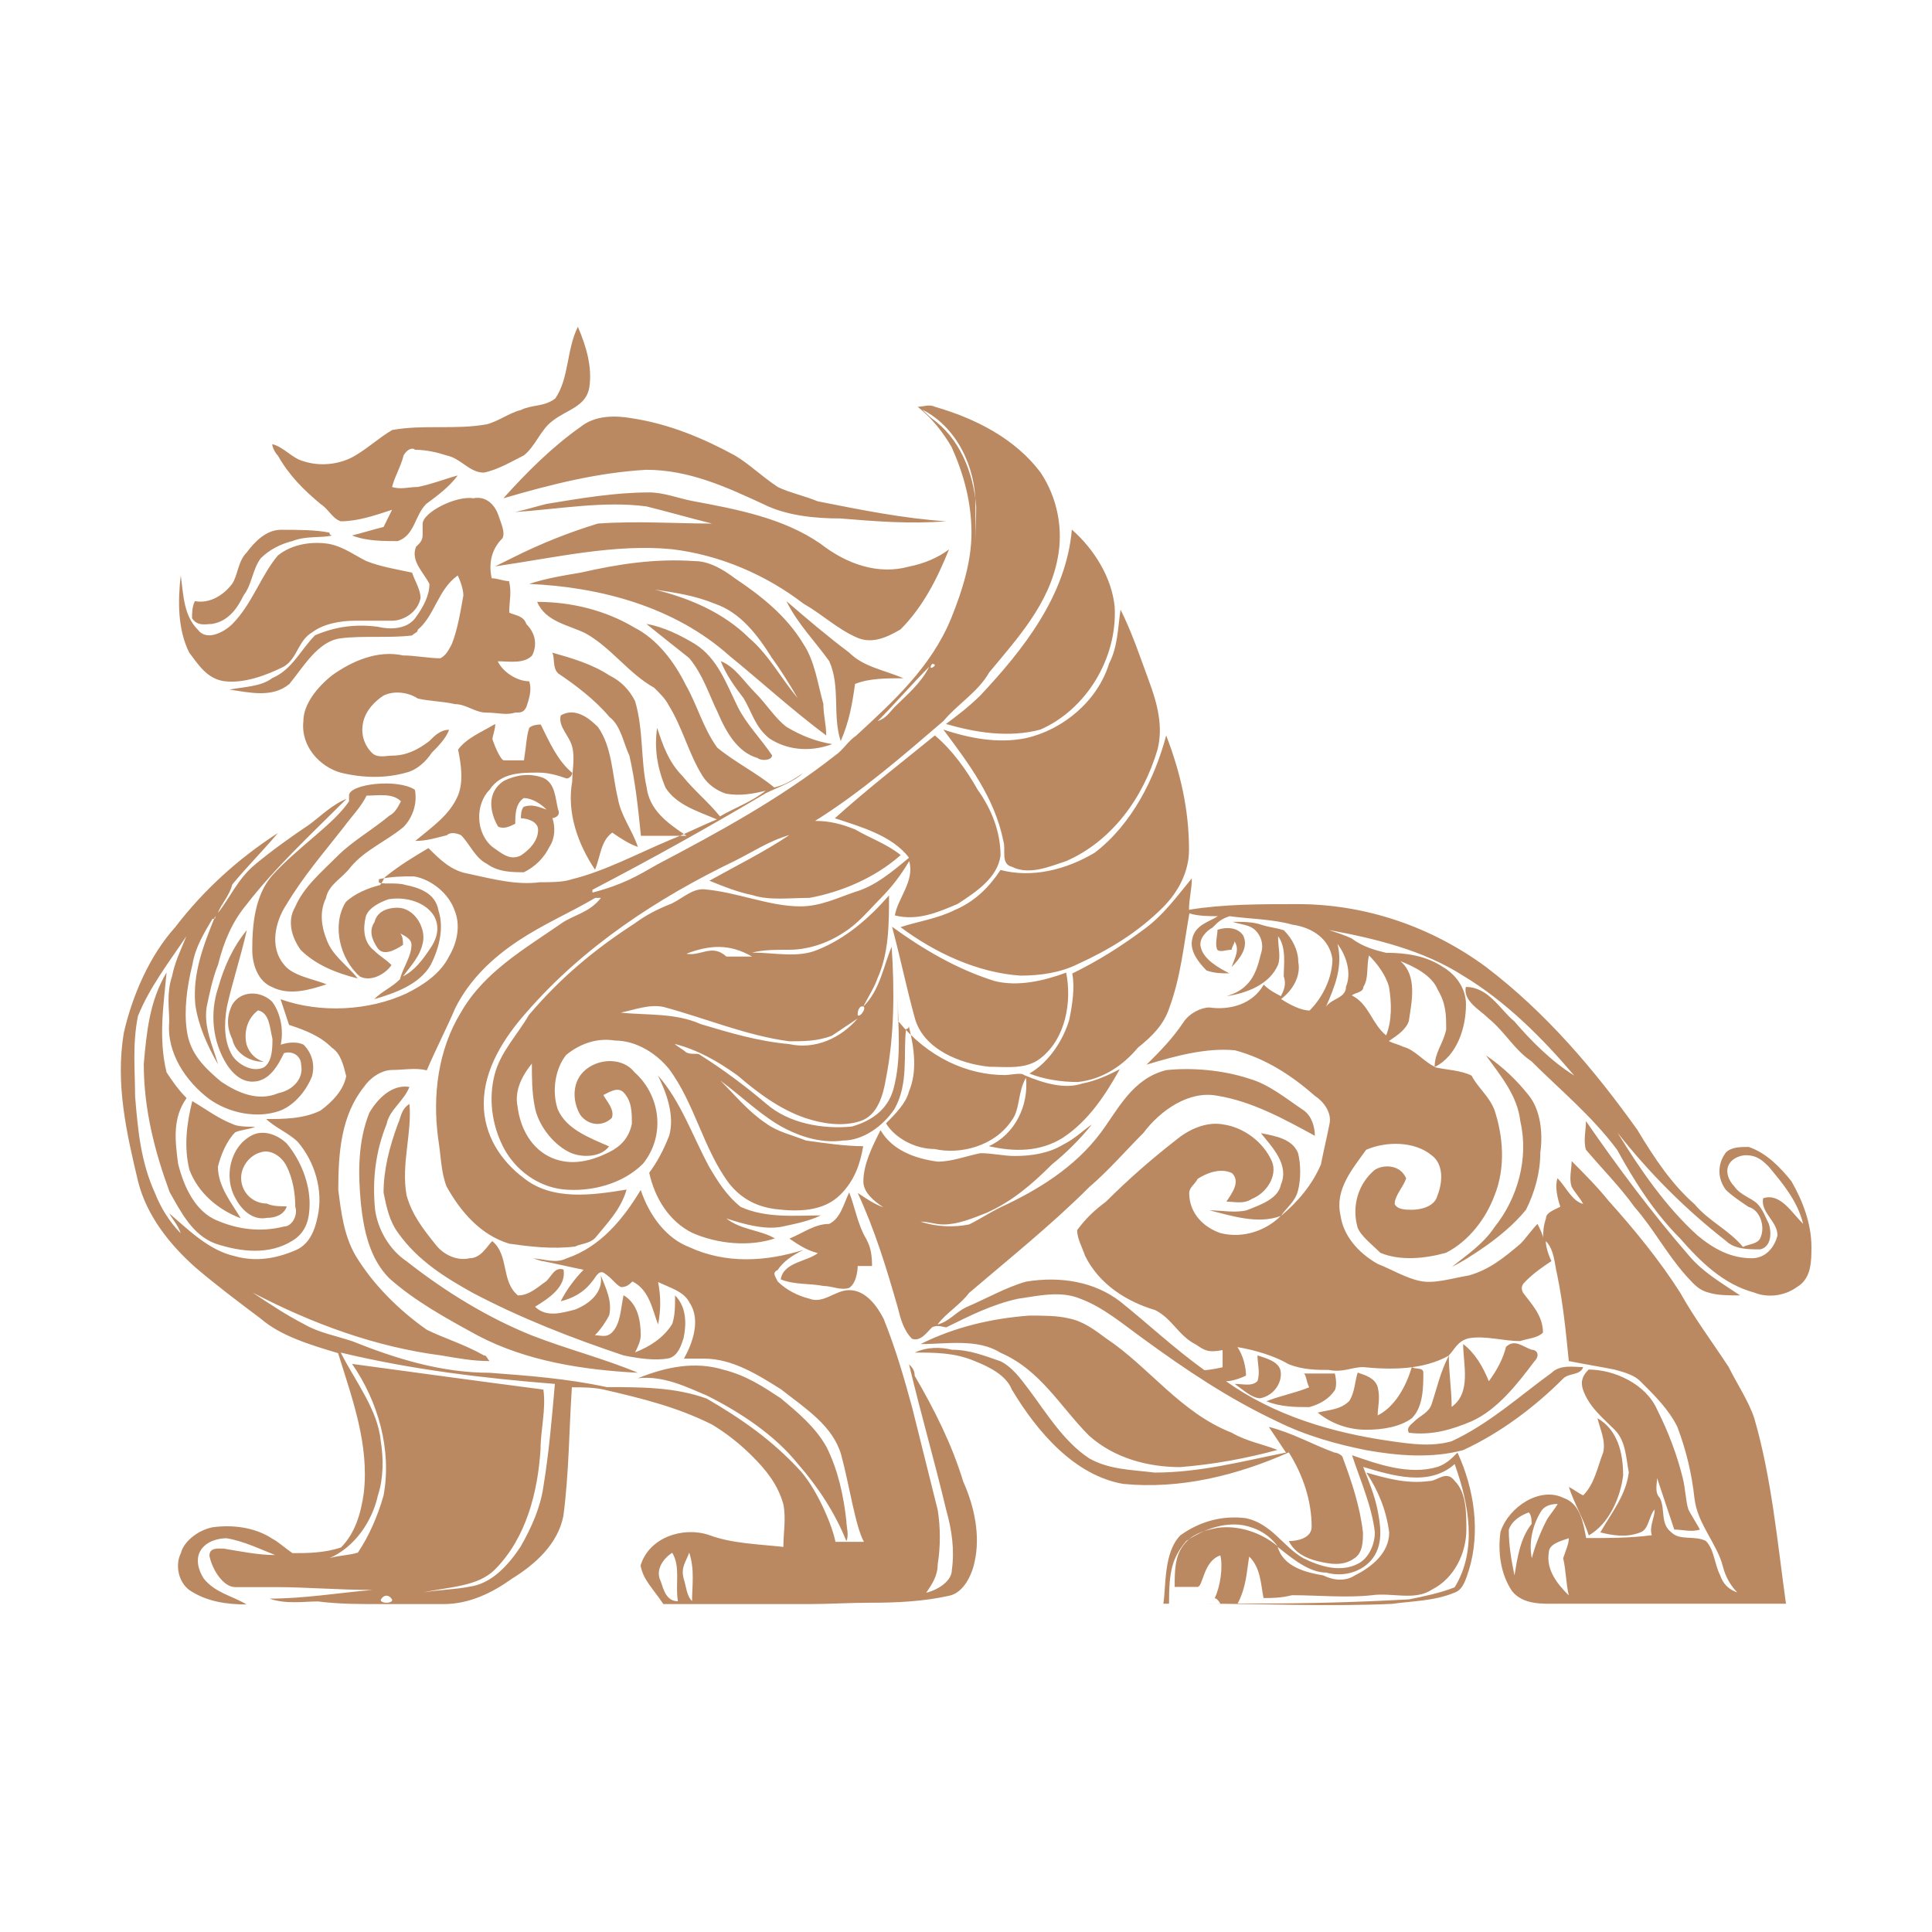 <svg version="1.1" xmlns="http://www.w3.org/2000/svg" fill-rule="evenodd" clip-rule="evenodd" height="1024" width="1024" viewBox="0 0 1024 1024"><path d="M306.3 173.2c4.5 10.6 7.6 21.2 6.1 31.8-1.5 10.6-12.1 12.1-19.7 18.2-6.1 4.5-9.1 13.6-15.1 18.2-6.1 3-13.6 7.6-21.2 9.1-7.6 0-12.1-7.6-19.7-9.1-4.5-1.5-10.6-3-16.7-3-1.5-1.5-4.5 0-6.1 3-1.5 6.1-4.5 10.6-6.1 16.7 4.5 1.5 9.1 0 13.6 0 7.6-1.5 15.1-4.5 21.2-6.1-4.5 6.1-10.6 10.6-16.7 15.1-6.1 6.1-6.1 16.7-15.1 19.7-7.6 0-16.7 0-24.2-3 6.1-1.5 10.6-3 16.7-4.5 1.5-3 3-6.1 4.5-9.1-9.1 3-18.2 6.1-27.2 6.1-4.5-1.5-6.1-6.1-10.6-9.1-9.1-7.6-16.7-15.1-22.7-25.7-1.5-1.5-3-4.5-3-6.1 6.1 1.5 10.6 7.6 16.7 9.1 9.1 3 19.7 1.5 27.2-3 7.6-4.5 12.1-9.1 19.7-13.6 16.7-3 33.3 0 50-3 6.1-1.5 12.1-6.1 18.2-7.6 6.1-3 12.1-1.5 18.2-6.1 7.4-10.7 5.9-25.9 12-38z m180.1 42.4c3 0 6.1-1.5 9.1 0 21.2 6.1 42.4 16.7 56 34.8 9.1 13.6 12.1 30.3 9.1 45.4-4.5 24.2-21.2 42.4-36.3 60.6-6.1 10.6-16.7 16.7-24.2 25.7-21.2 18.2-43.9 37.9-68.1 53 7.6 0 13.6 1.5 21.2 4.5 7.6 4.5 16.7 7.6 24.2 13.6-13.6 12.1-31.8 19.7-48.4 22.7-10.6 0-21.2 1.5-30.3-1.5-7.6-1.5-15.1-4.5-22.7-7.6 13.6-7.6 28.8-15.1 42.4-24.2-10.6 3-19.7 9.1-28.8 13.6-40.9 19.7-80.2 45.4-110.5 80.3-12.1 13.6-22.7 30.3-22.7 48.5 0 16.7 9.1 30.3 21.2 39.4 15.1 12.1 36.3 9.1 54.5 6.1-3 10.6-10.6 18.2-16.7 25.7-3 3-7.6 3-10.6 4.5-12.1 1.5-24.2 0-34.8-1.5-15.1-4.5-25.7-16.7-33.3-30.3-3-7.6-3-16.7-4.5-25.7-3-22.7 0-46.9 12.1-66.6 12.1-21.2 33.3-33.4 53-47 6.1-4.5 15.1-5.7 21.2-13.7h-3c-13.6 8-27.2 13.7-40.9 22.8s-25.7 20.5-33.3 35.6c-4.5 10.6-10.6 22.4-15.1 33-6.1-1.5-12.1-0.2-18.2-0.2s-12.1 4.5-15.1 9c-12.1 15.1-13.6 34.8-13.6 54.5 1.5 12.1 3 24.2 9.1 34.8 9.1 15.1 22.7 28.8 37.8 39.4 9.1 4.5 19.7 7.6 30.3 13.6 1.5 0 1.5 1.5 3 3-9.1 0-16.7-1.5-25.7-3-34.8-4.5-68.1-16.7-99.9-33.3 9.1 6.1 18.2 12.1 27.2 16.7 7.6 4.5 16.7 6.1 25.7 9.1 22.7 9.1 46.9 16.7 72.7 16.7 19.7 1.5 40.9 3 62.1 7.6 18.2 0 36.3 0 53 6.1 18.2 10.6 34.8 22 50 38.7 9.1 10.6 16.7 29.2 18.2 37.2h15.1c-4.5-8-7.6-29.6-12.1-46.3-4.5-15.1-18.2-23.9-31.8-34.5-12.1-7.6-25.7-16.3-40.9-16.3h-10.6c4.5-8 9.1-20.5 3-29.6-3-6.1-10.6-8-16.7-11 1.5 7.6 1.5 14.9 0 22.5-3-7.6-4.5-18.3-13.6-22.8-1.5 1.5-3 3-6.1 3-3-1.5-4.5-4.6-9.1-7.6-3-1.5-4.5 3-6.1 4.5-4.5 6.1-10.6 9.1-16.7 10.6 3-6.1 7.6-12.1 12.1-16.7-7.6-1.5-13.6-3-21.2-4.5-1.5 0-4.5-1.5-6.1-1.5 6.1 0 12.1 3 18.2 0 18.2-6.1 30.3-21.2 39.4-36.3 4.5 13.6 13.6 25.7 25.7 30.3 19.7 9.1 40.9 7.6 60.5 1.5-6.1 3-10.6 6.1-13.6 10.6-3 1.5-1.5 3 0 6.1 4.5 4.5 10.6 7.6 16.7 9.1 7.6 3 13.6-4.5 21.2-4.5 9.1 0 15.1 9.1 18.2 15.1 6.1 15.1 10.6 30.3 15.1 46.9 4.5 18.2 9.1 36.3 13.6 54.5 1.5 9.1 1.5 19.7 0 28.8 0 6.1-3 10.6-6.1 15.1 6.1-1.5 13.6-6.1 13.6-12.1 1.5-10.6 0-21.2-3-31.8-6.1-25.7-13.6-51.5-19.7-77.2 1.5 1.5 3 3 3 6.1 10.6 18.2 19.7 36.3 25.7 56 6.1 13.6 9.1 28.8 6.1 42.4-1.5 7.6-6.1 16.7-13.6 18.2-13.6 3-27.2 3.7-42.4 3.7-10.6 0-21.2 0.7-31.8 0.7h-77.2c-6.1-9-10.6-12.8-12.1-20.4 4.5-15.1 22.7-20.8 36.3-16.2 12.1 4.5 25.7 4.8 39.4 6.3 0-7.6 1.5-15 0-22.6-3-10.6-9.1-18.1-16.7-25.7-6.1-6.1-13.6-12.1-21.2-16.6-18.2-9.1-36.3-13.6-56-18.2-6.1-1.5-12.1-1.5-18.2-1.5-1.5 22.7-1.5 45.4-4.5 68.2-3 15.1-15.1 25.7-27.2 33.2-10.6 7.6-22.7 13.5-36.3 13.5h-31.8c-12.1 0-22.7 0.1-34.8-1.4-7.6 0-16.7 1.6-25.7-1.5 18.2 0 36.3-3 54.5-4.6-18.2 0-34.8-1.5-51.5-1.5h-21.2c-6.1 0-12.1-9-13.6-16.6 0-4.5 4.5-3.8 7.6-3.8 9.1 1.5 18.2 3.4 27.2 3.4-7.6-3-16.7-7.4-25.7-8.9-4.5 0-10.6 1.6-13.6 6.2s-1.5 10.6 1.5 15.2c6.1 7.6 15.1 9.1 22.7 13.7-10.6 0-21.2-1.5-30.3-7.6-6.1-4.5-7.6-13.6-4.5-19.7 1.5-6.1 9.1-12.1 16.7-13.6 10.6-1.5 22.7 0 31.8 6.1 3 1.5 6.1 4.5 10.6 7.6 7.6 0 16.7 0 25.7-3 7.6-7.6 10.6-18.2 12.1-28.8 3-25.7-6.1-50-13.6-74.2-15.1-4.5-30.3-9.1-40.9-18.2-12.1-9.1-24.2-18.2-34.8-27.3-13.6-12.1-25.7-27.3-30.3-45.4-6.1-25.7-12.1-51.5-7.6-78.8 4.5-19.7 13.6-40.9 27.2-56 15.1-19.7 33.3-36.3 54.5-50-7.6 9.1-16.7 18.2-24.2 27.3-1.5 6.1-6.1 10.6-7.6 15.1 6.1-7.6 10.6-18.2 19.7-25.7 9.1-7.6 19.7-15.1 28.8-21.2 6.1-4.5 12.1-10.6 19.7-13.6-18.2 18.2-37.8 36.3-53 56-7.6 9.1-12.1 19.7-15.1 31.8-3 7.6-4.5 15.1-6.1 22.7-1.5 10.6 3 19.7 6.1 30.3-6.1-10.6-10.6-21.2-12.1-31.8-1.5-16.7 4.5-31.8 10.6-46.9 0 1.5 0 1.5-1.5 1.5-4.5 7.6-9.1 15.1-10.6 24.2-3 12.1-4.5 24.2-3 34.8 1.5 12.1 9.1 19.7 18.2 27.3 9.1 6.1 19.7 10.6 30.3 6.1 7.6-1.5 13.6-7.6 12.1-15.1 0-4.5-4.5-7.6-9.1-6.1-3 6.1-7.6 15.1-16.7 15.1-6.1 0-10.6-4.5-13.6-9.1-7.6-12.1-9.1-27.3-4.5-40.9 3-10.6 7.6-21.2 15.1-30.3-3 13.6-7.6 27.3-10.6 40.9-1.5 9.1-1.5 18.2 3 25.7 3 4.5 10.6 9.1 16.7 6.1 4.5-3 4.5-10.6 4.5-15.1-1.5-6.1-1.5-13.6-7.6-15.1-6.1 4.5-7.6 12.1-6.1 18.2 1.5 4.5 4.5 7.6 9.1 9.1-7.6 0-15.1-4.5-16.7-12.1-3-6.1-3-12.1 0-18.2 4.5-7.6 15.1-7.6 21.2-1.5 4.5 6.1 6.1 15.1 4.5 22.7 4.5-1.5 9.1-1.5 12.1 0 4.5 4.5 6.1 10.6 4.5 16.7-3 7.6-9.1 15.1-16.7 18.2-12.1 4.5-27.2 1.5-37.8-6.1-12.1-9.1-22.7-24.2-21.2-40.9 0-7.6-1.5-15.1 1.5-24.2 1.5-7.6 4.5-13.6 7.6-21.2-9.1 13.6-19.7 27.3-25.7 42.4-3 15.1-1.5 28.8-1.5 42.4 1.5 18.2 3 34.8 10.6 51.5 3 7.6 7.6 15.1 13.6 21.2-1.5-4.5-4.5-7.6-6.1-10.6 10.6 9.1 21.2 19.7 34.8 22.7 10.6 3 21.2 1.5 31.8-3 7.6-3 10.6-10.6 12.1-18.2 3-13.6-1.5-28.8-10.6-39.4-4.5-4.5-12.1-7.6-16.7-12.1 9.1 0 19.7 0 28.8-4.5 6.1-4.5 12.1-10.6 13.6-18.2-1.5-6.1-3-12.1-7.6-15.1-6.1-6.1-13.6-9.1-22.7-12.1-1.5-4.5-3-9.1-4.5-13.6 21.2 7.6 46.9 6.1 66.6-3 9.1-4.5 18.2-10.6 22.7-19.7 4.5-7.6 6.1-16.7 3-24.2-3-9.1-12.5-16.7-21.6-18.2-6.1 0-11.6 0-18.6 1.5v1.5c0 1.5 9.5 0 14 1.5 7.6 1.5 16.1 4.5 17.6 13.6 3 9.1 0.5 19.7-4.1 28.8-6.1 10.6-19.4 15.1-30 18.2 4.5-4.5 9.2-6.1 13.7-10.6 1.5-6.1 6.1-12.1 6.1-18.2 0-3-3-4.5-6-6.1 1.5 1.5 1.5 4.5 1.5 6.1-4.5 3-10.6 6.1-13.6 1.5-3-4.5-4.5-9.1-1.5-13.6 1.5-6.1 7.6-7.6 12.1-7.6 9.1 0 15.1 10.6 13.6 18.2s-6.1 12.1-10.6 18.2c6.1-3 10.6-9.1 13.6-13.6 4.5-6.1 6.1-12.1 3-18.2-4.5-7.6-15.1-10.6-24.2-9.1-4.5 1.5-10.6 4.5-12.1 9.1-1.5 6.1-1.5 13.6 4.5 18.2 3 3 6.1 4.5 9.1 7.6-3 4.5-10.6 9.1-16.7 6.1-10.6-9.1-15.1-27.3-7.6-39.4 4.5-4.5 12.1-7.6 18.2-9.1 1.5-1.5 1.5-3 3-4.5 7.6-6.1 15.1-10.6 22.7-15.1 6.1 6.1 12.1 12.1 21.2 13.6 13.6 3 25.7 6.1 37.8 4.5 6.1 0 12.1 0 16.7-1.5 18.2-4.5 34.8-13.6 53-21.2 7.6-3 16.7-7.6 24.2-10.6-10.6-4.5-21.2-7.6-27.2-16.7-4.5-10.6-6.1-21.2-4.5-31.8 3 9.1 6.1 18.2 13.6 25.7 6.1 7.6 13.6 13.6 19.7 21.2 7.6-4.5 16.7-7.6 24.2-13.6-6.1 1.5-13.6 3-21.2 1.5-4.5-1.5-9.1-4.5-12.1-9.1-7.6-12.1-10.6-25.7-18.2-37.9-1.5-3-4.5-6.1-7.6-9.1-13.6-7.6-22.7-21.2-36.3-28.8-9.1-4.5-21.2-6.1-25.7-16.7 18.2 0 36.3 4.5 51.5 13.6 12.1 6.1 21.2 18.2 27.2 30.3 6.1 10.6 9.1 22.7 16.7 33.3 9.1 7.6 21.2 13.6 30.3 21.2 6.1-1.5 10.6-4.5 15.1-7.6-4.5 4.5-13.5 7.6-19.6 10.6-29.9 17.8-59.9 34.5-91.9 51.2v1.5c17-4.5 24.1-9.1 34.7-15.1 31.8-16.7 65-34.8 93.8-57.5 4.5-3 6.8-7.6 11.3-10.6 19.7-18.2 39.7-36.3 50.3-62.1 6.1-15.1 10.8-30.3 10.8-45.4 0-16.7-4.4-31.8-10.5-45.4-4.5-7.8-10.4-15.3-18-21.4z m2.4 1.5c1.5 1.5 3.3 3 4.8 4.5 15.1 10.6 22.3 28.8 23.8 46.9 0 6.1-0.4 12.1-0.4 18.2V267c0-19.6-10-40.8-28.2-49.9z m5.2 134.8c-3.1 4.6 4.5 0 0 0z m-28.8 30.3c4.5-1.5 6.1-4.5 9.1-7.6 6.1-6.1 13.6-12.1 18.2-21.2-9.1 9.1-18.2 19.7-27.3 28.8z m-1.5 1.5z m-10.6 9.1zM180.6 716.9c7.6 15.1 19.7 30.3 21.2 46.9 1.5 9.1 1.5 19.7-1.5 28.8-3 13.6-12.1 27.3-25.7 33.3 4.5-1.5 10.6-1.5 15.1-3 6.1-9.1 10.6-19.7 13.6-30.3 4.5-24.2-3-50-16.7-69.7 33.3 4.5 66.6 9.1 101.4 13.6 1.5 10.6-1.5 21.2-1.5 31.8-1.5 22.7-7.6 46.9-24.2 63.6-9.1 9.1-24.2 9.1-37.8 12.1 9.1-1.5 16.7-1.5 24.2-3 12.1-1.5 21.2-12.1 27.2-21.2 6.1-10.6 10.6-21.2 12.1-31.8 3-18.2 4.5-36.3 6.1-54.5-37.8-3-75.6-7.5-113.5-16.6z m181.7 119.6c1.5 4.5 1.5 9.1 4.5 12.1 0-7.6 1.5-16.7-1.5-25.7-1.5 4.5-4.5 7.6-3 13.6z m-12.1 1.6c1.5 4.5 3 10.6 9.1 10.6-1.5-9.1 1.5-18.2-3-25.7-4.6 2.9-9.2 9-6.1 15.1zM201.8 848c0 2 6.1 2 6.1 0-1.5-3-4.6-3-6.1 0z m106-621.8c7.6-6.1 18.2-6.1 27.2-4.5 19.7 3 37.8 10.6 54.5 19.7 7.6 4.5 13.6 10.6 22.7 16.7 6.1 3 13.6 4.5 21.2 7.6 22.7 4.5 45.4 9.1 68.1 10.6-19.7 1.5-37.8 0-56-1.5-13.6 0-28.8-1.5-40.9-7.6-19.7-9.1-39.4-18.2-62.1-18.2-25.7 1.5-50 7.6-75.7 15.1 12.2-13.6 25.9-27.3 41-37.9z m-18.2 40.9c18.2-3 36.3-6.1 54.5-6.1 7.6 0 15.1 3 22.7 4.5 24.2 4.5 48.4 9.1 68.1 22.7 13.6 10.6 30.3 16.7 46.9 12.1 7.6-1.5 15.1-4.5 21.2-9.1-6.1 15.1-13.6 30.3-25.7 42.4-7.6 4.5-15.1 7.6-22.7 4.5-10.6-4.5-18.2-12.1-28.8-18.2-19.7-15.1-43.9-25.7-69.6-28.8-30.3-3-62.1 4.5-93.8 9.1 3-1.5 6.1-3 9.1-4.5 15.1-7.6 30.3-13.6 45.4-18.2 21.2-1.5 40.9 0 60.5 0-12.1-3-22.7-6.1-34.8-9.1-22.7-3-46.9 1.5-69.6 3 6-1.3 10.6-2.8 16.6-4.3zM224 277.7c0-6.1 17.7-15.1 26.8-13.6 7.6-1.5 11.9 4.5 13.4 9.1 1.5 4.5 3.7 9.1 2.1 12.1-6.1 6.1-7.3 13.6-5.7 21.2 3 0 6.2 1.5 9.2 1.5 1.5 6.1 0.1 10.6 0.1 16.7 3 1.5 7.6 1.5 9.1 6.1 4.5 4.5 6.1 10.6 3 16.7-4.5 4.5-12.1 3-18.2 3 3 6.1 10.6 10.6 16.7 10.6 1.5 4.5 0 9.1-1.5 13.6-1.5 3-3 3-6.1 3-4.5 1.5-9.1 0-15.1 0-6.1 0-10.6-4.5-16.7-4.5-6.1-1.5-13.6-1.5-19.7-3-4.5-3-12.1-4.5-18.2-1.5-4.5 3-9.1 7.6-10.6 13.6-1.5 6.1 0 12.1 4.5 16.7 3 3 7.6 1.5 10.6 1.5 7.6 0 13.6-3 19.7-7.6 3-3 6.1-6.1 10.6-6.1-1.5 4.5-6.1 9.1-9.1 12.1-3 4.5-7.6 9.1-13.6 10.6-10.6 3-22.7 3-34.8 0-10.6-3-21.2-13.6-19.7-27.3 0-9.1 7.6-18.2 15.1-24.2 10.6-7.6 24.2-13.6 37.8-10.6 6.1 0 13.6 1.5 19.7 1.5 3-1.5 4.5-4.5 6.1-7.6 3-7.6 4.5-16.7 6.1-25.7 0-3-1.5-7.6-3-10.6-10.6 7.6-12.1 21.2-21.2 28.8 0 1.5-1.5 1.5-3 3-12.1 1.5-25.7 0-37.8 1.5-12.1 1.5-19.7 15.1-27.2 24.2-9.1 7.6-21.2 4.5-31.8 3 7.6-1.5 16.7-1.5 22.7-6.1 10.6-4.5 15.1-15.1 22.7-22.7 10.6-4.5 21.2-6.1 33.3-4.5 6.1 1.5 15.1 1.5 19.7-4.5 4.5-6.1 7.6-12.1 7.6-18.2-3-6.1-10.1-12.1-7.1-19.7 1.5-1.5 3.5-3 3.5-6.1v-6z m-93.3 15.2c4.5-6.1 10.6-12.1 18.2-12.1 9.1 0 18.2 0 25.7 1.5 0 1.5 1.5 1.5 1.5 1.5-6.1 1.5-13.6 0-21.2 3-6.1 1.5-12.1 4.5-16.7 9.1-4.5 6.1-4.5 13.6-9.1 19.7-3 6.1-7.6 13.6-16.7 15.1-3 0-7.6 1.5-10.6-3 0-3 0-6.1 1.5-9.1 7.6 1.5 15.1-3 19.7-9.1 3.1-4.5 3.1-12.1 7.7-16.6z m437.4-12.2c12.1 10.6 21.2 25.7 22.7 40.9 1.5 27.3-15.1 54.5-39.4 65.1-16.7 4.5-34.8 1.5-50-3 6.1-4.5 12.1-9.1 18.2-15.1 22.8-24.3 45.5-53 48.5-87.9z m-420.8 13.7c7.6-6.1 18.2-7.6 27.2-6.1 7.6 1.5 13.6 6.1 19.7 9.1 7.6 3 16.7 4.5 24.2 6.1 1.5 4.5 4.5 9 4.5 13.5-1.5 7.6-9.1 12-15.1 12h-19.7c-7.6 0-16.7 1.6-22.7 6.2-7.6 4.5-7.6 13.7-15.1 18.2-9.1 4.5-21.2 9.1-31.8 7.6-9.1-1.5-13.6-9.1-18.2-15.1-6.1-12.1-6.1-27.3-4.5-40.9 1.5 10.6 1.5 21.2 9.1 28.8 4.5 6.1 13.6 1.5 18.2-3 10.6-10.7 15.2-25.8 24.2-36.4z m160.5 9.1c19.7-4.5 39.4-7.6 60.5-6.1 7.6 0 15.1 4.5 21.2 9.1 13.6 9.1 27.2 19.7 36.3 34.8 6.1 9.1 7.6 21.2 10.6 31.8 0 6.1 1.5 10.6 1.5 16.7-18.2-13.6-34.8-28.8-51.5-42.4-28.8-25.7-68.1-36.3-106-37.9 9.2-3 18.3-4.5 27.4-6z m39.3 9c18.2 4.5 36.3 12.1 50 25.7 10.6 9.1 16.7 21.2 25.7 31.8-4.5-7.6-9.1-15.1-13.6-21.2-7.6-12.1-16.7-24.2-30.3-28.8-10.6-4.4-21.2-5.9-31.8-7.5z m69.7 6.1c10.6 9.1 21.2 18.2 33.3 27.3 7.6 7.6 18.2 9.1 28.8 13.6-9.1 0-18.2 0-25.7 3-1.5 10.6-3 19.7-7.6 30.3-4.5-13.6 0-28.8-6.1-42.4-7.6-10.6-16.7-19.7-22.7-31.8z m177.1 4.5c6.1 12.1 10.6 25.7 15.1 37.9 4.5 12.1 7.6 24.2 4.5 36.3-7.6 25.7-24.2 48.5-48.4 59.1-9.1 3-19.7 7.6-28.8 3-6.1-1.5-3-9.1-4.5-13.6-4.5-22.7-18.2-40.9-31.8-59.1 13.6 4.5 28.8 7.6 43.9 4.5 19.7-4.5 37.8-19.7 43.9-39.4 4.6-9 4.6-18.1 6.1-28.7z m-251.3 7.6c9.1 1.5 18.2 6.1 25.7 10.6 12.1 7.6 16.7 21.2 22.7 33.3 4.5 9.1 12.1 16.7 18.2 25.7 0 3-6.1 3-7.6 1.5-10.6-3-16.7-13.6-21.2-24.2-4.5-9.1-7.6-19.7-15.1-28.8-7.6-6-15.1-12-22.7-18.1z m-49.9 15.2c10.6 3 21.2 6.1 30.3 12.1 6.1 3 10.6 7.6 13.6 13.6 4.5 15.1 3 31.9 6.1 45.5 1.5 12.1 10.6 18.9 21.2 25.9h-24.2c-1.5-15-3-28.9-6.1-42.5-3-6.1-4.5-16-10.6-20.5-7.6-9.1-18.2-17.1-27.2-23.1-3.1-3.1-1.6-8-3.1-11z m89.3 4.5c7.6 3 12.1 10.6 18.2 16.7s10.6 13.6 16.7 18.2c7.6 4.5 15.1 7.6 24.2 9.1-12.1 4.5-24.2 3-33.3-3-7.6-6.1-9.1-13.6-13.6-21.2-4.7-6.2-9.2-12.2-12.2-19.8z m-84.8 28.8c7.6-4.5 15.1 1.5 19.7 6.1 7.6 10.6 7.6 25.7 10.6 37.9 1.5 9.1 7.6 16.7 10.6 25.7-4.5-1.5-9.1-4.5-13.6-7.6-6.1 4.5-6.1 12.1-9.1 19.7-9.1-13.6-15.1-30.3-12.1-46.9 0-6.1 1.5-12.1 0-18.2s-7.6-10.7-6.1-16.7z m-16.7 6.6c1.5-1.5 4.5-1.8 6.1-1.8 4.5 9.1 9.1 19.5 16.7 25.6 0 1.5-1.5 3-3 3-4.5-1.5-9.1-3.1-15.1-3.1-9.1 0-19.7 0-25.7 9.1-7.6 7.6-7.6 22.7 1.5 30.3 4.5 3 9.1 7.6 15.1 4.5 4.5-3 9.1-7.6 9.1-13.6 0-4.5-6.1-6.1-9.1-6.1 0-1.5 0-4.5 1.5-6.1 4.5-1.5 7.6 0 12.1 1.5-3-3-7.6-6.1-12.1-6.1-4.5 3-4.5 9.1-4.5 13.6-3 1.5-6.1 3-9.1 1.5-4.5-7.6-6.1-18.2 3-24.2 6.1-3 13.6-4.5 21.2-1.5 6.1 3 6.1 10.6 7.6 16.7 1.5 3-1.5 4.5-3 4.5 1.5 4.5 1.5 10.6-1.5 15.1-3 6.1-7.6 10.6-13.6 13.6-6.1 0-13.6 0-19.7-4.5-6.1-3-9.1-10.6-13.6-15.1-3-1.5-6.1-1.5-7.6 0-6.1 1.5-10.6 3-16.7 3 9.1-7.6 18.2-13.6 22.7-24.2 3-7.6 1.5-16.7 0-24.2 4.5-6.1 12.1-9.1 19.7-13.6 0 3-1.5 6.6-1.5 8.1 1.5 4.5 4.5 11.2 6.1 11.2h10.6c1.3-8 1.3-12.7 2.8-17.2z m162 47.9c16.7-15.1 36.3-30.3 53-43.9 9.1 7.6 16.7 18.2 22.7 28.8 7.6 10.6 12.1 22.7 12.1 34.8-1.5 12.1-13.6 19.7-22.7 25.7-10.6 4.5-21.2 9.1-33.3 6.1 1.5-9.1 10.6-18.2 7.6-28.8-4.5 7.6-9.1 13.6-15.1 19.7-6.1 6.1-12.1 13.6-19.7 18.2-9.1 6.1-19.7 9.1-28.8 9.1-7.6 0-13.6 0-19.7 1.5 12.1 0 24.2 3 34.8-1.5 15.1-6.1 27.2-16.7 37.8-28.8 0 15.1 0 30.3-6.1 43.9-1.5 4.5-4.5 9.1-7.6 15.1 9.1-9.1 10.6-21.2 15.1-31.8 1.5 22.7 1.5 46.9-3 69.7-1.5 9.1-4.5 19.7-13.6 22.7s-19.7 1.5-28.8-1.5c-13.6-4.5-25.7-13.6-36.3-22.7-10.6-7.6-21.2-13.6-33.3-16.7 1.5 1.5 4.5 3 6.1 4.5 3 1.5 6.1 0 7.6 1.5 12.1 7.6 24.2 16.7 34.8 25.7 12.1 10.6 30.3 13.6 45.4 12.1 10.6-3 19-9.1 22-19.7 4.5-16.7 2.4-31.8 2.4-48.5V541c16 19.7 37 28.8 56.7 28.8 3 0 8.7-1.5 10.2 0 10.6 4.5 21.7 7.6 30.8 4.5 7.6-1.5 13.9-4.5 19.9-7.6-7.6 13.6-16.5 27.3-30.1 36.3-12.1 7.6-25.7 7.6-39.3 4.5 13.6-6.1 21.2-21.2 19.7-36.3-4.5 7.6-3 16.7-7.6 22.7-9.1 13.6-27.2 18.2-40.9 15.1-10.6 0-21.2-6.1-25.7-13.6 4.5-4.5 10.6-10.6 12.1-16.7 4.5-10.6 3-22.7 0-34.8 0 0 0 1.5-1.5 1.5-1.5 13.6 1.5 28.8-6.1 42.4-6.1 9.1-16.7 16.7-27.2 16.7-10.6 1.5-21.2-1.5-30.3-6.1-12.1-6.1-22.7-16.7-34.8-25.7 7.6 7.6 15.1 16.7 24.2 22.7 6.1 4.5 13.6 6.1 21.2 9.1 10.6 1.5 21.2 3 30.3 3-1.5 9.1-4.5 18.2-12.1 25.7-9.1 9.1-22.7 9.1-34.8 7.6-10.6-1.5-18.2-6.1-24.2-13.6-13.6-18.2-18.2-42.4-31.8-60.6-6.1-7.6-16.7-15.1-28.8-15.1-9.1-1.5-18.2 1.5-25.7 7.6-6.1 7.6-7.6 19.7-4.5 28.8 4.5 10.6 16.7 15.1 27.2 19.7-4.5 6.1-15.1 6.1-21.2 3-9.1-4.5-16.7-15.1-18.2-24.2-1.5-7.6-1.5-15.1-1.5-22.7-6.1 7.6-9.1 15.1-7.6 22.7 1.5 12.1 7.6 22.7 18.2 27.3 10.6 4.5 21.2 1.5 30.3-3 6.1-3 10.6-7.6 12.1-15.1 0-6.1 0-12.1-4.5-16.7-3-3-7.6 0-10.6 1.5 1.5 3 6.1 7.6 4.5 12.1-4.5 4.5-12.1 4.5-16.7-1.5-4.5-7.6-4.5-18.2 3-24.2 7.6-6.1 19.7-6.1 25.7 1.5 13.6 12.1 16.7 33.3 4.5 48.5-10.6 10.6-27.2 15.1-42.4 13.6-13.6-1.5-25.7-10.6-31.8-22.7-6.1-12.1-7.6-25.7-4.5-37.9 3-12.1 12.1-21.2 18.2-31.8 16.7-19.7 34.8-34.8 56-48.5 6.1-4.5 12.1-7.6 19.7-10.6 6.1-3 10.6-7.6 16.7-7.6 18.2 1.5 34.8 9.1 51.5 9.1 10.6 0 19.7-4.5 28.8-7.6 10.6-3 19.7-10.6 28.8-18.2-9-11.8-25.7-16.4-39.3-20.9z m-78.7 71.8c7.6 1.5 13.6-5.5 21.2 1.5h13.6c-12.1-7-22.7-6.1-34.8-1.5zM329 536.7c13.6 1.5 28.8 0 42.4 6.1 15.1 4.5 30.3 9.1 46.9 10.6 13.6 3 27.2-3 36.3-13.6-4.5 3-9.1 6.1-13.6 9.1-7.6 3-15.1 3-22.7 3-22.7-3-43.9-12.1-66.6-18.2-7.6-1.6-15.2 1.5-22.7 3z m127.1-3.1c-1.5 1.5-1.5 3-1.5 4.5 1.5 1.6 6.1-6 1.5-4.5z m124.2-81.7c19.7-15.1 31.8-39.4 37.8-62.1 7.6 19.7 12.1 39.4 12.1 60.6 0 12.1-6.1 22.7-13.6 30.3-13.6 13.6-28.8 22.7-45.4 30.3-9.1 4.5-19.7 6.1-30.3 6.1-22.7-1.5-45.4-12.1-63.6-25.7 9.1-3 19.7-4.5 28.8-9.1 10.6-4.5 18.2-12.1 24.2-21.2 16.7 4.4 34.8-0.1 50-9.2zM185 421.6c0-6.1 25.8-9.1 34.9-3 1.5 7.6-1.5 15.1-6 19.7-9.1 7.6-20.4 12.1-28 21.2-4.5 6.1-11.7 9.1-13.2 16.7-3 6.1-2.8 13.6 0.2 21.2 3 9.1 10.7 13.6 16.7 21.2-12.1-3-22.7-7.6-30.2-15.1-4.5-6.1-7.5-15.1-3-22.7 4.5-10.6 13.6-18.2 22.7-27.3 7.6-7.6 18.2-13.6 27.3-21.2 3-1.5 4.5-4.5 6.1-7.6-4.5-4.5-12.1-3-18.2-3-3 6.1-7.6 10.6-12.1 16.7-10.6 13.6-21.2 25.7-30.3 40.9-6.1 9.1-9.1 22.7-1.5 31.8 4.5 6.1 15.1 7.6 22.7 10.6-9.1 3-19.7 6.1-28.8 1.5-7.6-3-10.6-12.1-10.6-19.7 0-13.6 1.4-28.8 10.5-39.4 13.6-15.1 32.8-27.3 40.8-39.4v-3.1z m421 71.2c10.6-7.6 18.2-18.2 25.7-27.3 0 6.1-1.5 10.6-1.5 16.7 18.2-3 37.8-3 57.5-3 36.3 0 71.1 12.1 99.9 33.3 31.8 24.2 57.5 54.5 80.2 86.3 9.1 15.1 18.2 28.8 30.3 39.4 7.6 9.1 18.2 13.6 25.7 22.7 3-1.5 7.6-1.5 9.1-4.5 3-6.1 0-15.1-6.1-16.7-4.5-3-9.1-6.1-12.1-9.1-4.5-6.1-4.5-13.6 0-19.7 3-3 7.6-3 12.1-3 9.1 3 16.7 10.6 22.7 18.2 6.1 10.6 10.6 22.7 10.6 34.8 0 7.6 0 16.7-7.6 21.2-6.1 4.5-15.1 6.1-22.7 3-16.7-4.5-28.8-16.7-39.4-28.8-13.6-13.6-24.2-30.3-33.3-46.9-13.6-18.2-30.3-31.8-45.4-46.9-9.1-6.1-13.6-15.1-22.7-22.7-4.5-4.5-13.6-9.1-12.1-16.7 12.1 0 18.2 12.1 25.7 18.2 9.1 10.6 19.7 21.2 31.8 28.8-16.7-19.7-36.3-39.4-59-53-21.2-13.6-46.9-19.7-71.1-24.2 4.5 1.5 9.1 3 12.1 4.5 6.1 4.5 12.1 6.1 18.2 7.6 10.6 0 21.2 1.5 30.3 7.6 7.6 4.5 12.1 12.1 12.1 19.7 0 12.1-4.5 27.3-16.7 33.3 6.1 1.5 13.6 1.5 19.7 4.5 3 6.1 9.1 10.6 12.1 18.2 4.5 13.6 6.1 30.3 0 45.4-4.5 12.1-13.6 24.2-25.7 30.3-10.6 3-24.2 4.5-34.8 0-4.5-4.5-10.6-9.1-12.1-13.6-3-10.6 0-22.7 9.1-30.3 4.5-3 13.6-3 16.7 4.5-1.5 4.5-6.1 9.1-6.1 13.6 1.5 3 6.1 3 9.1 3 4.5 0 12.1-1.5 13.6-7.6 3-7.6 3-16.7-3-21.2-9.1-7.6-24.2-7.6-34.8-3-7.6 10.6-16.7 21.2-13.6 34.8 1.5 10.6 9.1 19.7 19.7 25.7 7.6 3 15.1 7.6 22.7 9.1s16.7-1.5 25.7-3c10.6-3 18.2-9.1 27.2-16.7 3-3 6.1-7.6 9.1-10.6 1.5 3 3 6.1 3 7.6 0-3 0-6.1 1.5-10.6 0-3 4.5-4.5 7.6-6.1-1.5-4.5-3-10.6-1.5-15.1 4.5 4.5 7.6 12.1 13.6 13.6-1.5-3-4.5-6.1-6.1-9.1-1.5-4.5 0-9.1 0-13.6 6.1 6.1 13.6 13.6 19.7 21.2 13.6 15.1 27.2 31.8 37.8 48.5 7.6 13.6 16.7 25.7 25.7 39.4 4.5 9.1 10.6 18.1 13.6 27.2C939 783.4 942 817 946.6 850h-121c-7.6 0-18.2 0.8-24.2-6.7-6.1-9.1-7.6-20.8-6.1-31.4 4.5-13.6 21.2-24 33.3-18 9.1 3 10.6 13.7 12.1 21.3 10.6 0 22.7 0.1 34.8-1.5-1.5-4.5 1.5-9.1 1.5-13.6-3 3-3 10.6-7.6 12.1-7.6 3-15.1 1.5-21.2 0 6.1-10.6 13.6-19.7 15.1-31.8-1.5-7.6-1.5-16.7-7.6-22.7-6.1-6.1-13.6-12.1-16.7-21.2-1.5-4.5 0-7.6 3-10.6 13.6 0 30.3 7.6 36.3 21.2 6.1 12.1 10.6 24.2 13.6 36.3 1.5 6.1 1.5 12.1 3 16.7 1.5 3 4.5 7.6 6.1 10.6-4.5 1.5-9.1 0-13.6 0-3-9.1-6.1-18.2-9.1-27.3 0 3-1.5 7.6 1.5 10.6 3 6.1 0 13.6 6.1 18.2 4.5 4.5 12.1 1.5 18.2 4.5 4.5 4.5 4.5 12.1 7.6 18.2 1.5 4.5 4.5 7.6 9.1 9.1-3-3-6.1-7.6-7.6-13.6-3-12.1-13.6-22.7-15.1-36.3-1.5-13.6-4.5-25.7-9.1-37.9-4.5-9.1-12.1-16.7-19.7-24.2-3-3-7.6-4.5-13.6-6.1-7.6-1.5-16.7-3-24.2-4.5-1.5-15.1-3-30.3-6.1-45.4-1.5-6.1-1.5-13.6-6.1-18.2 0 3 1.5 7.6 3 10.6-4.5 3-9.1 6.1-13.6 10.6-1.5 1.5-3 3-1.5 6.1 4.5 6.1 10.6 12.1 10.6 21.2-3 3-7.6 3-12.1 4.5-9.1 0-18.2-3-27.2-1.5-6.1 1.5-7.6 6.1-10.6 9.1 0 9.1 1.5 18.2 1.5 27.3 10.6-7.6 6.1-22.7 6.1-33.3 6.1 4.5 10.6 12.1 13.6 19.7 4.5-6.1 7.6-12.1 9.1-18.2 4.5-4.5 9.1 0 13.6 1.5 3 0 4.5 3 1.5 6.1-9.1 12.1-19.7 25.7-33.3 31.8-10.6 4.5-21.2 7.6-33.3 6.1-1.5-3 1.5-4.5 3-6.1 3-3 7.6-4.5 9.1-9.1 3-9.1 4.5-16.7 9.1-25.7-13.6 7.6-30.3 7.6-45.4 6.1-6.1 0-10.6 3-18.2 1.5-6.1 0-13.6 0-21.2-3-7.6-4.5-18.2-7.6-27.2-9.1 3 4.5 4.5 10.6 4.5 15.1-3 1.5-7.6 3-10.6 3 25.7 18.2 56 27.3 87.8 31.8 10.6 1.5 21.2 3 31.8 0 19.7-9.1 36.3-24.2 53-36.3 4.5-4.5 12.1-3 16.7-3-1.5 4.5-7.6 3-10.6 6.1-15.1 15.1-33.3 28.8-53 37.9-16.7 4.5-34.8 3-51.5 0-15.1-3-31.8-7.6-46.9-15.1-25.7-12.1-48.4-27.3-71.1-43.9-10.6-7.6-21.2-16.7-33.3-21.2-10.6-4.5-22.7-1.5-33.3 0-13.6 3-25.7 9.1-37.8 15.1-1.5 0-4.5-1.5-7.6 0-3 3-6.1 7.6-10.6 6.1-4.5-4.5-6.1-10.6-7.6-16.7-6.1-21.2-12.1-40.9-21.2-60.6 4.5 3 9.1 6.1 13.6 7.6-4.5-3-10.6-7.6-10.6-13.6 0-9.1 4.5-18.2 9.1-27.3 6.1 10.6 18.2 15.1 30.3 16.7 7.6 0 15.1-3 22.7-4.5 6.1 0 12.1 1.5 18.2 1.5 9.1 0 18.2-1.5 25.7-6.1 6.1-3 10.6-7.6 15.1-10.6-6.1 7.6-13.6 15.1-21.2 21.2-10.6 10.6-21.2 19.7-34.8 25.7-7.6 3-15.1 6.1-22.7 6.1-4.5 0-7.6-1.5-12.1-1.5 9.1 3 18.2 3 25.7 1.5 6.1-3 10.6-6.1 16.7-9.1 19.7-9.1 39.4-21.2 53-39.4 9.1-12.1 16.7-28.8 34.8-33.3 13.6-1.5 30.3 0 43.9 4.5 10.6 3 19.7 10.6 28.8 16.7 4.5 3 6.1 9.1 6.1 13.6-16.7-9.1-33.3-18.2-51.5-21.2-15.1-3-30.3 7.6-39.4 19.7-9.1 9.1-18.2 19.7-28.8 28.8-19.7 19.7-42.4 37.9-63.6 56-4.5 6.1-12.1 10.6-16.7 16.7 6.1-1.5 9.1-6.1 15.1-9.1 10.6-4.5 21.2-10.6 31.8-13.6 18.2-3 36.3 0 50 10.6 15.1 12.1 27.8 24.2 44.5 36.3 3 0 9.7-1.5 9.7-1.5v-9.1c-8 1.5-9.7 0-14.2-3-9.1-4.5-12.4-13.6-21.5-18.2-15.1-4.5-29.7-13.6-37.2-28.8-1.5-4.5-4.2-9.1-4.2-13.6 4.5-6.1 9.2-10.6 15.3-15.1 12.1-12.1 24.3-22.7 37.9-33.3 7.6-6.1 16.7-9.1 24.3-7.6 10.6 1.5 21.2 9.1 25.8 19.7 3 7.6-3 16.7-10.6 19.7-4.5 3-9.1 1.5-13.6 1.5 3-4.5 7.6-10.6 3-15.1-6.1-3-13.6 0-18.2 3-1.5 3-4.5 4.5-4.5 7.6 0 10.6 7.6 18.2 16.7 21.2 12.1 3 24.2-1.5 31.8-9.1-12.1 4.5-25.7 0-37.8-3 6.1 0 13.6 1.5 19.7 0 7.6-3 16.7-6.1 18.2-13.6 4.5-10.6-4.5-19.7-10.6-27.3 7.6 1.5 16.7 3 19.7 10.6 1.5 6.1 1.5 13.6 0 19.7s-6.1 9.1-9.1 13.6c9.1-7.6 16.7-16.7 21.2-27.3 1.5-7.6 3-13.6 4.5-21.2 1.5-6.1-3-12.1-7.6-15.1-12.1-10.6-25.7-19.7-42.4-24.2-15.1-1.5-31.8 3-46.9 7.6 7.6-7.6 13.6-13.6 19.7-22.7 3-4.5 9.1-7.6 13.6-7.6 10.6 1.5 22.7-1.5 28.8-12.1 3 3 6.1 4.5 9.1 6.1 1.5-3 3-6.1 1.5-10.6 0-6.1 1.5-15.1-3-21.2 0 6.1 1.5 10.6 0 15.1-4.5 10.6-16.7 15.1-27.2 16.7 4.5-1.5 7.6-3 10.6-6.1 4.5-4.5 6.1-10.6 7.6-16.7 1.5-4.5 0-9.1-3-12.1s-7.6-3-12.1-4.5c6.1 0 10.6 0 15.1 1.5s7.6 1.5 12.1 3c4.5 4.5 7.6 10.6 7.6 16.7 1.5 7.6-3 15.1-9.1 19.7 4.5 3 10.6 6.1 15.1 6.1 7.6-7.6 12.1-18.2 12.1-27.3-1.5-10.6-10.6-16.7-21.2-18.2-10.6-3-22.7-3-33.3-4.5-4.5 1.5-6.1 3-9.1 6.1-3 1.5-7.6 6.1-6.1 10.6 1.5 6.1 9.1 10.6 15.1 13.6-4.5 0-7.6 0-12.1-1.5-4.5-4.5-9.1-10.6-7.6-16.7 1.5-7.6 9.1-9.1 13.6-12.1-4.5 0-10.6 0-15.1-1.5-3 16.7-4.5 33.3-10.6 50-3 9.1-9.1 15.1-16.7 21.2-7.6 9.1-18.2 16.7-31.8 18.2-9.1 0-18.2-1.5-25.7-4.5 10.6-6.1 18.2-18.2 21.2-28.8 1.5-7.6 3-16.7 1.5-24.2 13.5-6.6 25.6-14.2 37.7-23.2z m102.9 7.5c3 12.1-1.5 22.7-6.1 33.3 3-4.5 10.6-4.5 10.6-10.6 3.1-7.5 0.1-16.6-4.5-22.7z m16.7 6.1c-1.5 6.1 0 12.1-3 16.7 0 3-4.5 3-6.1 4.5 9.1 4.5 10.6 15.1 18.2 21.2 3-7.6 3-16.7 1.5-25.7-1.6-6.1-6.1-12.2-10.6-16.7z m16.6 3c9.1 7.6 6.1 21.2 4.5 31.8-1.5 4.5-6.1 7.6-10.6 10.6 3 1.5 4.5 1.5 7.6 3 6.1 1.5 10.6 7.6 16.7 10.6 0-7.6 4.5-12.1 6.1-19.7 0-7.6 0-13.6-4.5-21.2-3.1-7.5-12.2-12.1-19.8-15.1z m112 84.8c0 1.5 0 1.5 0 0z m3.1 6.1c12.1 19.7 25.7 39.4 42.4 54.5 9.1 7.6 18.2 12.1 28.8 12.1 7.6 0 12.1-6.1 13.6-12.1 0-7.6-9.1-12.1-7.6-19.7 9.1-3 15.1 7.6 21.2 13.6-3-12.1-10.6-21.2-18.2-30.3-3-3-6.1-6.1-12.1-6.1-3 0-6.1 1.5-7.6 3-4.5 4.5-1.5 10.6 1.5 13.6 3 4.5 9.1 6.1 12.1 9.1s4.5 7.6 6.1 10.6c1.5 4.5 1.5 12.1-4.5 13.6-6.1 0-13.6 0-18.2-4.5-21.2-16.5-40.9-36.2-57.5-57.4z m-40.9 201.4c-4.5 7.6-6.1 16.7-4.5 24.2 1.5-6.1 4.5-13.6 7.6-19.7 1.5-3 4.5-6.1 6.1-9.1-4.7 0.1-7.7 1.6-9.2 4.6z m-16.7 9.1c0 9.1 1.5 16.7 3 24.2 1.5-9.1 3-19.7 9.1-27.3 0-1.5 0-4.5-1.5-6.1-4.5 1.6-9.1 4.6-10.6 9.2z m21.2 12.1c-1.5 9.1 4.5 16.7 10.6 22.7-1.5-6.1-1.5-13.6-3-19.7 1.5-4.5 3-7.6 3-10.6-4.5 1.5-10.6 3.1-10.6 7.6zM472.8 491.2c16.7 12.1 34.8 22.7 54.5 28.8 12.1 3 25.7 0 37.8-4.5 3 15.1 0 34.8-13.6 45.4-7.6 6.1-18.2 4.5-27.2 4.5-15.1-1.5-34.8-9.1-39.4-25.7-4.6-16.7-7.6-31.8-12.1-48.5z m172.5 1.6c4.5-1.5 10.6-1.5 13.6 3 3 6.1-1.5 12.1-6.1 16.7 1.5-4.5 4.5-9.1 1.5-13.6 0 1.5-1.5 3-1.5 4.5-3 0-6.1 1.5-7.6 0-1.4-3.1 0.1-7.6 0.1-10.6zM76.2 563.9c1.5-16.7 3-33.3 12.1-48.5-1.5 16.7-4.5 34.8 0 53 3 4.5 6.1 9.1 10.6 13.6-7.6 10.6-6.1 22.7-4.5 34.8 3 12.1 9.1 25.7 21.2 30.3 10.6 4.5 22.7 6.1 34.8 3 4.5 0 7.6-6.1 6.1-10.6 0-7.6-1.5-15.1-4.5-21.2s-9.1-9.1-13.6-7.6c-6.1 1.5-10.6 7.6-10.6 13.6 0 7.6 6.1 13.6 13.6 13.6 3 1.5 7.6 1.5 10.6 1.5-1.5 4.5-6.1 6.1-10.6 6.1-7.6 1.5-13.6-4.5-16.7-10.6-6.1-10.6-3-27.3 9.1-33.3 6.1-3 13.6 0 18.2 4.5 7.6 9.1 12.1 21.2 12.1 31.8 0 7.6-1.5 15.1-9.1 19.7-12.1 7.6-27.2 6.1-40.9 1.5-12.1-4.5-18.2-16.7-24.2-27.3-7.7-20.9-13.7-43.6-13.7-67.9z m711.4-4.5c9.1 6.1 16.7 13.6 22.7 21.2 6.1 7.6 7.6 19.7 6.1 30.3 0 10.6-3 21.2-7.6 30.3-6.1 7.6-15.1 15.1-24.2 21.2-4.5 3-9.1 6.1-15.1 9.1 7.6-6.1 16.7-12.1 22.7-21.2 12.1-15.1 18.2-36.3 13.6-56-1.5-13.7-10.6-24.3-18.2-34.9zM348.7 570c12.1 13.6 18.2 31.8 27.2 48.5 4.5 7.6 9.1 15.1 16.7 21.2 13.6 6.1 28.8 4.5 42.4 4.5-6.1 3-13.6 4.5-21.2 6.1-9.1 1.5-19.7-1.5-28.8-4.5 7.6 6.1 18.2 6.1 25.7 10.6-13.6 4.5-30.3 3-43.9-3-12.1-6.1-19.7-18.2-22.7-31.8 4.5-6.1 7.6-12.1 10.6-19.7 3-10.7-1.5-22.8-6-31.9z m-152.9 19.7c4.5-7.6 12.1-15.1 21.2-13.6-3 7.6-10.6 12.1-12.1 19.7-6.1 15.1-7.6 30.3-6.1 45.4 1.5 10.6 7.6 21.2 16.7 27.3 21.2 16.7 43.9 30.3 66.6 39.4 19.7 7.6 37.8 12.1 56 19.7-28.8-1.5-59-6.1-84.8-19.7-16.7-9.1-33.3-18.2-46.9-30.3-10.6-10.6-13.6-25.7-15.1-39.4-1.6-16.7-1.6-33.4 4.5-48.5z m-93.9-6.1c7.6 4.5 13.6 9.1 21.2 12.1 3 1.5 7.6 1.5 12.1 1.5-3 1.5-7.6 1.5-10.6 3-4.5 4.5-7.6 12.1-9.1 18.2 0 10.6 7.6 19.7 12.1 27.3-12.1-4.5-22.7-13.6-27.2-25.7-3-12.1-1.5-24.3 1.5-36.4z m109 12.1c1.5-3 1.5-7.6 6.1-10.6 1.5 15.1-4.5 31.8-1.5 48.5 3 10.6 9.1 18.2 15.1 25.7 4.5 6.1 12.1 9.1 18.2 7.6 6.1 0 9.1-6.1 12.1-9.1 9.1 7.6 4.5 21.2 13.6 28.8 6.1 0 10.6-4.5 15.1-7.6 3-3 4.5-7.6 9.1-6.1 1.5 9.1-7.6 15.1-15.1 19.7 6.1 6.1 15.1 3 21.2 1.5 7.6-3 15.1-9.1 13.6-18.2 3 7.6 6.1 13.6 4.5 21.2-1.5 3-4.5 7.6-7.6 10.6 3 0 6.1 1.5 9.1-1.5 4.5-4.5 4.5-12.1 6.1-19.7 7.6 4.5 9.1 13.6 9.1 21.2 0 3-1.5 6.1-3 9.1 7.6-3 15.1-7.6 19.7-15.1 1.5-4.5 1.5-9.1 1.5-15.1 6.1 6.1 6.1 15.1 4.5 22.7-1.5 4.5-3 9.1-7.6 10.6-7.6 1.5-16.7 0-24.2-1.5-27.2-9.1-54.5-19.7-80.2-33.3-13.6-7.6-28.8-16.7-39.4-31.8-4.5-6.1-6.1-13.6-7.6-21.2 0-12.1 3.1-24.2 7.6-36.4z m629.7-1.5c16.7 24.2 34.8 48.5 54.5 71.2 7.6 9.1 18.2 15.1 27.2 21.2-6.1 0-12.1 0-16.7-1.5-6.1-1.5-9.1-6.1-12.1-9.1-10.6-12.1-16.7-24.2-27.2-36.3-7.6-10.6-16.7-19.7-25.7-30.3-1.5-4.6 0-10.6 0-15.2z m-401.1 54.5c6.1-3 7.6-10.6 10.6-16.7 3 7.6 4.5 17.2 9.1 24.8 1.5 3 3 6.2 3 14.2h-7.6s0 8.6-4.5 11.6c-4.5 1.5-9.1-1-13.6-1-7.6-1.5-15.1-0.5-22.7-3.5 1.5-9.1 13.6-9.3 19.7-13.9-6.1-1.5-10.6-4.7-15.1-7.7 7.5-3.1 13.5-7.8 21.1-7.8z m48.4 63.7c18.2-9.1 37.8-13.6 57.5-15.1 7.6 0 15.1 0 21.2 1.5 7.6 1.5 13.6 6.1 19.7 10.6 22.7 15.1 39.4 39.4 66.6 50 7.6 4.5 16.7 6.1 24.2 9.1-16.7 4.5-33.3 7.6-51.5 9.1-16.7 0-34.8-4.5-48.4-16.7-15.1-15.1-25.7-34.8-46.9-43.9-12.1-7.7-28.8-4.6-42.4-4.6z m-3 4.5c6.1-3 13.6-3 19.7-1.5 9.1 0 16.7 3 25.7 6.1 6.1 3 10.6 9.1 15.1 15.1 9.1 12.1 18.2 27.3 31.8 36.3 10.6 6.1 22.7 6.1 34.8 7.6 24.2 0 46.9-6.1 69.6-10.6-3-4.5-6.1-9.1-9.1-13.6 12.1 3 22.7 9.1 34.8 13.6 1.5 0 4.5 1.5 4.5 3 4.5 12.1 9.1 25.7 10.6 39.4 0 4.5 0 10.6-4.5 13.6-6.1 4.5-13.6 3-19.7 1.5s-12.1-4.5-15.1-10.6c4.5 0 12.1-1.5 12.1-7.6 0-13.6-4.5-27.3-12.1-39.4-27.2 12.1-57.5 19.7-87.8 16.7-25.7-4.5-45.4-27.3-59-50-3-7.6-12.1-12.1-19.7-15.1-10.5-4.5-21.1-4.5-31.7-4.5z m181.6 1.5c4.5 1.5 10.6 3 12.1 7.6 1.5 6.1-3 13.6-10.6 15.1-4.5 0-9.1-4.5-13.6-7.6 4.5 0 9.1 1.5 12.1-1.5 1.5-4.5 0-9 0-13.6z m-328.4 12.1c15.1-6.1 30.3-9.1 45.4-4.5 12.1 3 21.2 9.1 30.3 15.1 9.1 7.6 18.2 15.1 24.2 25.7 6.1 12.1 9.1 25.7 10.6 39.4 0 3 1.5 7.6 0 10.6-6.1-15.1-15.1-28.8-25.7-40.9-12.1-15.1-30.3-27.3-48.4-36.3-10.7-4.5-22.8-10.6-36.4-9.1z m410.2-6c1.5 1.5 6.1 0 6.1 3 0 7.6 0 18.2-6.1 24.2-6.1 4.5-15.1 6.1-24.2 6.1s-18.2-3-25.7-9.1c6.1-1.5 12.1-1.5 16.7-6.1 3-4.5 3-10.6 4.5-15.1 4.5 1.5 9.1 3 10.6 7.6 1.5 6.1 0 10.6 0 15.1 9-4.5 15-15.1 18.1-25.7z m-57.5 3.5h16.7s1.5 5.8 0 8.8c-3 4.5-7.6 7.4-13.6 9-7.6 0-15.1-0.1-22.7-3.1 7.6-3 15.1-4.3 22.7-7.4-1.6-3-1.6-7.3-3.1-7.3z m155.9 23.7c10.6 6.1 13.6 18.2 13.6 30.3-1.5 12.1-7.6 25.7-18.2 31.8-3-9.1-7.6-16.7-10.6-25.7 3 1.5 4.5 3 7.6 4.5 6.1-6.1 7.6-15.1 10.6-22.7 1.5-6.1-1.5-12.1-3-18.2z m-84.8 25.8c4.5-1.5 7.6-4.5 10.6-7.6 9.1 19.7 12.1 42.4 6.1 62.1-1.5 4.5-3 10.6-7.6 12.1-10.6 4.5-22.7 4.5-33.3 6-33.3 1.5-68.1-0.1-101.4-0.1h-19.7c1.5-9 0-27.2 9.1-36.3 10.6-7.6 22.7-10.6 34.8-9 13.6 3 19.7 15.2 30.3 21.2 9.1 4.5 19.7 7.6 28.8 3 6.1-3 9.1-10.6 9.1-16.7-1.5-13.6-7.6-27.3-12.1-40.9 13.5 4.7 30.2 10.7 45.3 6.2z m-39.4 0c3 7.6 6.1 15.1 7.6 22.7s3 16.7-1.5 24.2c-4.5 7.6-15.1 12.1-25.7 9.1-9.1 0-18.2-7.6-25.7-13.6 3 10.6 15.1 13.6 24.2 15.1 6.1 3 12.1 3 16.7 0 9.1-4.5 18.2-12.1 18.2-22.7-1.5-12.1-6.1-22.7-12.1-31.8 10.6 3 21.2 6.1 33.3 4.5 4.5 0 9.1-6.1 13.6 0 6.1 6.1 6.1 16.7 6.1 25.7 0 12.1-6.1 25.7-18.2 31.8-9.1 6.1-21.2 1.5-31.8 3-13.6 1.5-28.8 0-42.4 0-6.1 1.5-10.6 1.5-15.1 1.5-1.5-7.6-1.5-16-7.6-22-1.5 9.1-1.5 15.9-6.1 24.9h10.6c27.2 0 53-0.7 80.2-2.2 7.6-1.5 16.7-3.4 24.2-6.4 12.1-19.7 7.6-44.1 0-65.3-13.6 12.2-33.3 6-48.5 1.5z m-93.8 39.3c-7.6 9.1-9.1 16.2-9.1 33.2h27.2s-1.5-2.9-3-2.9c3-6.1 4.5-16.7 3-22.7-9.1 3-9.1 16.7-12.1 16.7h-12.1c0-8 0-15.9 4.5-21.9 4.5-6.1 10.6-7.9 18.2-9.4 10.6-1.5 22.7 2.1 31.8 9.7-4.5-6.1-10.6-9.6-18.2-11.1-10.5-1.7-21.1 2.3-30.2 8.4z" fill="#BA8961"></path></svg>